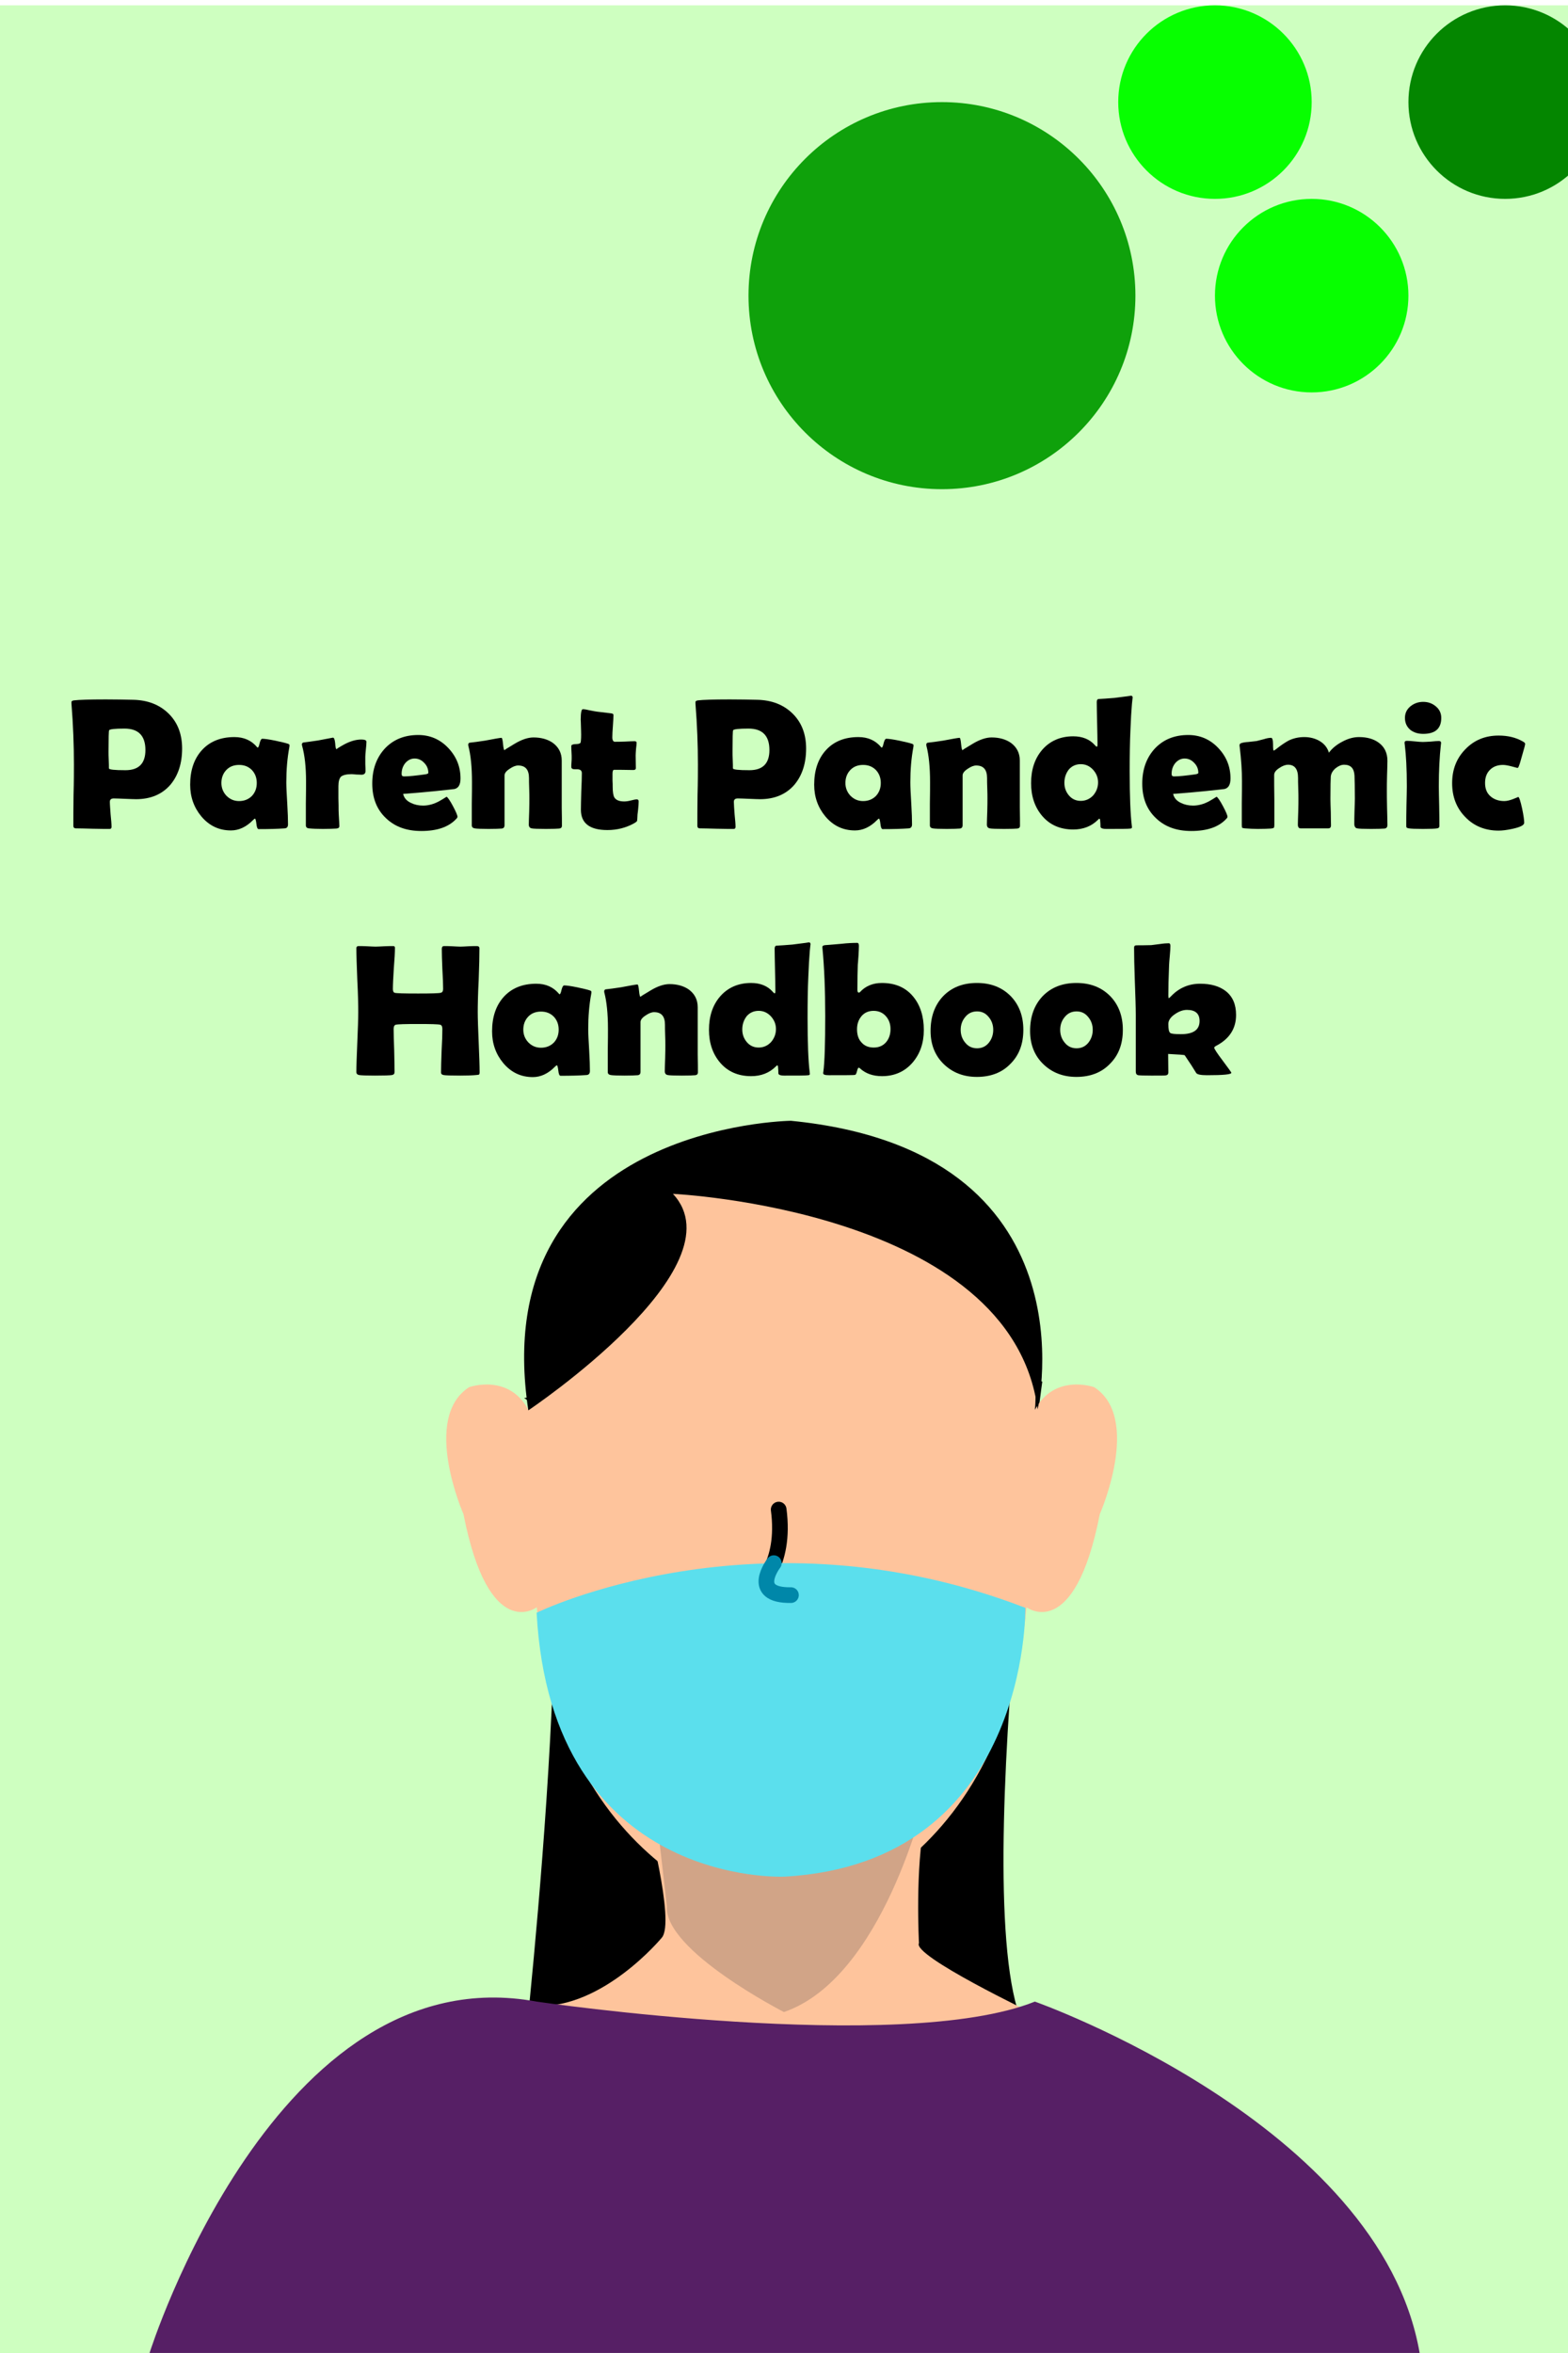 <?xml version="1.0" encoding="UTF-8" standalone="no"?>
<!DOCTYPE svg PUBLIC "-//W3C//DTD SVG 1.1//EN" "http://www.w3.org/Graphics/SVG/1.1/DTD/svg11.dtd">
<svg width="100%" height="100%" viewBox="0 0 100 150" version="1.1" xmlns="http://www.w3.org/2000/svg" xmlns:xlink="http://www.w3.org/1999/xlink" xml:space="preserve" xmlns:serif="http://www.serif.com/" style="fill-rule:evenodd;clip-rule:evenodd;stroke-linecap:round;stroke-linejoin:round;stroke-miterlimit:1.5;">
    <rect x="0" y="0.34" width="100" height="149.66" style="fill:rgb(206,255,192);"/>
    <g transform="matrix(1.381,0,0,1.381,25.9,-10.263)">
        <circle cx="41.82" cy="21.079" r="4.467" style="fill:rgb(7,255,0);"/>
    </g>
    <g transform="matrix(2.762,0,0,2.762,-55.433,-39.373)">
        <circle cx="41.82" cy="21.079" r="4.467" style="fill:rgb(15,161,11);"/>
    </g>
    <g transform="matrix(1.381,0,0,1.381,19.731,-22.601)">
        <circle cx="41.82" cy="21.079" r="4.467" style="fill:rgb(7,255,0);"/>
    </g>
    <g transform="matrix(1.381,0,0,1.381,38.239,-22.601)">
        <circle cx="41.82" cy="21.079" r="4.467" style="fill:rgb(4,134,0);"/>
    </g>
    <g transform="matrix(1,0,0,1,1.092,8.815)">
        <g transform="matrix(12,0,0,12,2.962,43.992)">
            <path d="M0.63,-0.424C0.63,-0.345 0.609,-0.281 0.568,-0.232C0.524,-0.181 0.463,-0.155 0.385,-0.155C0.372,-0.155 0.352,-0.156 0.326,-0.157C0.3,-0.158 0.28,-0.159 0.267,-0.159C0.253,-0.159 0.246,-0.153 0.246,-0.141C0.246,-0.126 0.248,-0.104 0.25,-0.074C0.253,-0.045 0.255,-0.022 0.255,-0.008C0.255,-0 0.251,0.003 0.245,0.003C0.225,0.003 0.195,0.003 0.155,0.002C0.116,0.001 0.086,-0 0.066,-0C0.056,-0 0.052,-0.005 0.052,-0.014C0.052,-0.05 0.052,-0.105 0.053,-0.177C0.055,-0.249 0.055,-0.304 0.055,-0.34C0.055,-0.442 0.051,-0.549 0.042,-0.662L0.042,-0.669C0.041,-0.675 0.046,-0.679 0.056,-0.68C0.082,-0.683 0.138,-0.685 0.224,-0.685C0.275,-0.685 0.324,-0.684 0.371,-0.683C0.448,-0.681 0.51,-0.657 0.558,-0.61C0.606,-0.563 0.63,-0.501 0.63,-0.424ZM0.435,-0.416C0.435,-0.492 0.398,-0.53 0.324,-0.53C0.272,-0.53 0.245,-0.527 0.242,-0.521C0.24,-0.517 0.239,-0.479 0.239,-0.408C0.239,-0.398 0.239,-0.383 0.24,-0.364C0.241,-0.344 0.241,-0.329 0.241,-0.319C0.241,-0.312 0.271,-0.309 0.329,-0.309C0.4,-0.309 0.435,-0.345 0.435,-0.416Z" style="fill-rule:nonzero;"/>
        </g>
        <g transform="matrix(12,0,0,12,10.784,43.992)">
            <path d="M0.532,-0.244C0.532,-0.219 0.534,-0.182 0.537,-0.132C0.54,-0.083 0.541,-0.046 0.541,-0.021C0.541,-0.008 0.535,-0.001 0.524,-0C0.484,0.003 0.437,0.004 0.385,0.004C0.379,0.004 0.375,-0.005 0.373,-0.024C0.371,-0.042 0.368,-0.052 0.365,-0.052C0.363,-0.051 0.359,-0.048 0.355,-0.044C0.319,-0.007 0.279,0.011 0.238,0.011C0.174,0.011 0.122,-0.014 0.08,-0.064C0.041,-0.111 0.021,-0.167 0.021,-0.232C0.021,-0.307 0.041,-0.368 0.082,-0.414C0.124,-0.461 0.182,-0.485 0.256,-0.485C0.307,-0.485 0.347,-0.467 0.377,-0.431C0.378,-0.43 0.379,-0.429 0.38,-0.429C0.383,-0.429 0.387,-0.437 0.39,-0.452C0.394,-0.468 0.399,-0.476 0.404,-0.476C0.416,-0.476 0.439,-0.473 0.473,-0.466C0.505,-0.459 0.528,-0.454 0.542,-0.449C0.547,-0.447 0.549,-0.445 0.549,-0.441C0.549,-0.44 0.549,-0.437 0.548,-0.431C0.537,-0.372 0.532,-0.31 0.532,-0.244ZM0.375,-0.241C0.375,-0.269 0.366,-0.292 0.349,-0.31C0.331,-0.328 0.309,-0.337 0.281,-0.337C0.253,-0.337 0.23,-0.328 0.213,-0.31C0.196,-0.292 0.187,-0.269 0.187,-0.241C0.187,-0.215 0.196,-0.192 0.214,-0.173C0.233,-0.154 0.255,-0.145 0.281,-0.145C0.308,-0.145 0.331,-0.154 0.349,-0.172C0.366,-0.19 0.375,-0.213 0.375,-0.241Z" style="fill-rule:nonzero;"/>
        </g>
        <g transform="matrix(12,0,0,12,17.838,43.992)">
            <path d="M0.365,-0.304C0.365,-0.292 0.358,-0.285 0.344,-0.285C0.338,-0.285 0.329,-0.286 0.317,-0.286C0.305,-0.287 0.296,-0.288 0.291,-0.288C0.264,-0.288 0.245,-0.283 0.235,-0.275C0.226,-0.266 0.221,-0.249 0.221,-0.224C0.221,-0.21 0.221,-0.188 0.221,-0.16C0.222,-0.131 0.222,-0.11 0.222,-0.096C0.222,-0.087 0.223,-0.073 0.224,-0.054C0.225,-0.035 0.226,-0.021 0.226,-0.012C0.226,-0.004 0.221,-0 0.21,0.001C0.194,0.002 0.17,0.003 0.138,0.003C0.107,0.003 0.083,0.002 0.064,-0C0.053,-0.001 0.048,-0.007 0.048,-0.016C0.048,-0.042 0.048,-0.081 0.048,-0.133C0.049,-0.185 0.049,-0.224 0.049,-0.25C0.049,-0.326 0.042,-0.389 0.028,-0.439C0.027,-0.442 0.027,-0.444 0.027,-0.446C0.027,-0.451 0.029,-0.454 0.034,-0.456C0.052,-0.458 0.078,-0.462 0.113,-0.467C0.164,-0.477 0.191,-0.482 0.192,-0.482C0.198,-0.482 0.202,-0.472 0.204,-0.451C0.205,-0.431 0.208,-0.42 0.212,-0.42C0.208,-0.42 0.221,-0.429 0.252,-0.446C0.284,-0.463 0.314,-0.472 0.343,-0.472C0.361,-0.472 0.37,-0.468 0.37,-0.46C0.37,-0.451 0.369,-0.437 0.367,-0.42C0.365,-0.401 0.364,-0.388 0.364,-0.38C0.364,-0.37 0.364,-0.358 0.364,-0.342C0.365,-0.323 0.365,-0.31 0.365,-0.304Z" style="fill-rule:nonzero;"/>
        </g>
        <g transform="matrix(12,0,0,12,22.409,43.992)">
            <path d="M0.489,-0.265C0.489,-0.232 0.478,-0.214 0.457,-0.209C0.453,-0.208 0.42,-0.205 0.356,-0.198C0.318,-0.194 0.26,-0.189 0.184,-0.183C0.189,-0.162 0.202,-0.146 0.226,-0.135C0.244,-0.126 0.266,-0.121 0.29,-0.121C0.319,-0.121 0.348,-0.129 0.377,-0.145C0.39,-0.152 0.402,-0.16 0.415,-0.168C0.421,-0.165 0.433,-0.148 0.449,-0.118C0.465,-0.088 0.473,-0.069 0.473,-0.061C0.473,-0.059 0.471,-0.055 0.466,-0.05C0.426,-0.007 0.364,0.014 0.281,0.014C0.203,0.014 0.141,-0.008 0.093,-0.054C0.044,-0.1 0.02,-0.161 0.02,-0.238C0.02,-0.313 0.042,-0.374 0.085,-0.422C0.13,-0.471 0.19,-0.496 0.264,-0.496C0.327,-0.496 0.38,-0.473 0.423,-0.428C0.467,-0.382 0.489,-0.328 0.489,-0.265ZM0.318,-0.295C0.318,-0.315 0.311,-0.333 0.296,-0.348C0.282,-0.363 0.265,-0.371 0.245,-0.371C0.225,-0.371 0.208,-0.362 0.194,-0.345C0.182,-0.329 0.176,-0.311 0.176,-0.289C0.176,-0.28 0.18,-0.276 0.189,-0.276C0.214,-0.276 0.251,-0.28 0.302,-0.287C0.313,-0.289 0.318,-0.291 0.318,-0.295Z" style="fill-rule:nonzero;"/>
        </g>
        <g transform="matrix(12,0,0,12,28.421,43.992)">
            <path d="M0.527,-0.014C0.527,-0.005 0.522,-0 0.513,0.001C0.504,0.002 0.48,0.003 0.442,0.003C0.401,0.003 0.375,0.002 0.366,-0C0.356,-0.002 0.351,-0.009 0.351,-0.02C0.351,-0.035 0.352,-0.058 0.353,-0.089C0.354,-0.12 0.354,-0.144 0.354,-0.159C0.354,-0.171 0.354,-0.189 0.353,-0.213C0.352,-0.237 0.352,-0.255 0.352,-0.267C0.352,-0.312 0.333,-0.334 0.294,-0.334C0.281,-0.334 0.266,-0.328 0.25,-0.317C0.231,-0.305 0.222,-0.293 0.222,-0.281L0.222,-0.017C0.222,-0.006 0.217,-0 0.207,0.001C0.196,0.002 0.172,0.003 0.137,0.003C0.099,0.003 0.074,0.002 0.063,-0C0.053,-0.002 0.048,-0.007 0.048,-0.016C0.048,-0.042 0.048,-0.08 0.048,-0.131C0.049,-0.182 0.049,-0.22 0.049,-0.246C0.049,-0.327 0.042,-0.391 0.03,-0.437C0.029,-0.44 0.029,-0.442 0.029,-0.444C0.029,-0.45 0.031,-0.453 0.036,-0.455C0.057,-0.457 0.084,-0.461 0.118,-0.466C0.17,-0.476 0.199,-0.481 0.206,-0.481C0.209,-0.481 0.212,-0.47 0.214,-0.448C0.216,-0.426 0.219,-0.415 0.222,-0.415C0.219,-0.415 0.236,-0.426 0.275,-0.449C0.313,-0.472 0.347,-0.483 0.376,-0.483C0.417,-0.483 0.452,-0.473 0.479,-0.454C0.51,-0.431 0.526,-0.4 0.526,-0.36L0.526,-0.204C0.526,-0.183 0.526,-0.151 0.526,-0.109C0.527,-0.067 0.527,-0.035 0.527,-0.014Z" style="fill-rule:nonzero;"/>
        </g>
        <g transform="matrix(12,0,0,12,35.223,43.992)">
            <path d="M0.368,-0.143C0.368,-0.133 0.367,-0.118 0.365,-0.099C0.362,-0.079 0.361,-0.064 0.361,-0.055C0.361,-0.046 0.36,-0.04 0.358,-0.037C0.356,-0.035 0.351,-0.031 0.342,-0.026C0.3,-0.003 0.253,0.009 0.202,0.009C0.108,0.009 0.061,-0.027 0.061,-0.099C0.061,-0.121 0.062,-0.153 0.063,-0.196C0.065,-0.239 0.066,-0.271 0.066,-0.293C0.066,-0.307 0.058,-0.314 0.041,-0.314L0.035,-0.314C0.032,-0.314 0.03,-0.314 0.028,-0.314C0.016,-0.314 0.01,-0.318 0.01,-0.327C0.01,-0.332 0.01,-0.34 0.011,-0.351C0.012,-0.362 0.012,-0.37 0.012,-0.375C0.012,-0.382 0.012,-0.392 0.011,-0.406C0.01,-0.42 0.01,-0.431 0.01,-0.438C0.01,-0.444 0.02,-0.448 0.041,-0.448C0.053,-0.449 0.059,-0.452 0.06,-0.458C0.062,-0.47 0.063,-0.49 0.062,-0.517C0.061,-0.559 0.06,-0.579 0.06,-0.577C0.06,-0.614 0.064,-0.633 0.071,-0.633C0.08,-0.633 0.092,-0.631 0.108,-0.627C0.127,-0.623 0.14,-0.621 0.147,-0.62C0.164,-0.618 0.189,-0.615 0.222,-0.611C0.23,-0.61 0.234,-0.607 0.234,-0.603C0.234,-0.59 0.233,-0.57 0.231,-0.543C0.229,-0.517 0.228,-0.497 0.228,-0.484C0.228,-0.468 0.233,-0.46 0.242,-0.46C0.254,-0.46 0.271,-0.46 0.294,-0.461C0.317,-0.462 0.334,-0.463 0.346,-0.463C0.353,-0.463 0.357,-0.46 0.357,-0.456C0.357,-0.448 0.356,-0.437 0.354,-0.422C0.353,-0.407 0.352,-0.396 0.352,-0.388L0.353,-0.32C0.353,-0.313 0.348,-0.31 0.339,-0.31L0.273,-0.311L0.237,-0.311C0.232,-0.311 0.229,-0.304 0.229,-0.29L0.229,-0.255C0.23,-0.239 0.23,-0.228 0.23,-0.22C0.23,-0.193 0.233,-0.174 0.239,-0.164C0.248,-0.15 0.265,-0.143 0.291,-0.143C0.299,-0.143 0.311,-0.144 0.326,-0.148C0.341,-0.152 0.352,-0.154 0.358,-0.154C0.365,-0.154 0.368,-0.15 0.368,-0.143Z" style="fill-rule:nonzero;"/>
        </g>
        <g transform="matrix(12,0,0,12,42.758,43.992)">
            <path d="M0.63,-0.424C0.63,-0.345 0.609,-0.281 0.568,-0.232C0.524,-0.181 0.463,-0.155 0.385,-0.155C0.372,-0.155 0.352,-0.156 0.326,-0.157C0.3,-0.158 0.28,-0.159 0.267,-0.159C0.253,-0.159 0.246,-0.153 0.246,-0.141C0.246,-0.126 0.248,-0.104 0.25,-0.074C0.253,-0.045 0.255,-0.022 0.255,-0.008C0.255,-0 0.251,0.003 0.245,0.003C0.225,0.003 0.195,0.003 0.155,0.002C0.116,0.001 0.086,-0 0.066,-0C0.056,-0 0.052,-0.005 0.052,-0.014C0.052,-0.05 0.052,-0.105 0.053,-0.177C0.055,-0.249 0.055,-0.304 0.055,-0.34C0.055,-0.442 0.051,-0.549 0.042,-0.662L0.042,-0.669C0.041,-0.675 0.046,-0.679 0.056,-0.68C0.082,-0.683 0.138,-0.685 0.224,-0.685C0.275,-0.685 0.324,-0.684 0.371,-0.683C0.448,-0.681 0.51,-0.657 0.558,-0.61C0.606,-0.563 0.63,-0.501 0.63,-0.424ZM0.435,-0.416C0.435,-0.492 0.398,-0.53 0.324,-0.53C0.272,-0.53 0.245,-0.527 0.242,-0.521C0.24,-0.517 0.239,-0.479 0.239,-0.408C0.239,-0.398 0.239,-0.383 0.24,-0.364C0.241,-0.344 0.241,-0.329 0.241,-0.319C0.241,-0.312 0.271,-0.309 0.329,-0.309C0.4,-0.309 0.435,-0.345 0.435,-0.416Z" style="fill-rule:nonzero;"/>
        </g>
        <g transform="matrix(12,0,0,12,50.581,43.992)">
            <path d="M0.532,-0.244C0.532,-0.219 0.534,-0.182 0.537,-0.132C0.54,-0.083 0.541,-0.046 0.541,-0.021C0.541,-0.008 0.535,-0.001 0.524,-0C0.484,0.003 0.437,0.004 0.385,0.004C0.379,0.004 0.375,-0.005 0.373,-0.024C0.371,-0.042 0.368,-0.052 0.365,-0.052C0.363,-0.051 0.359,-0.048 0.355,-0.044C0.319,-0.007 0.279,0.011 0.238,0.011C0.174,0.011 0.122,-0.014 0.08,-0.064C0.041,-0.111 0.021,-0.167 0.021,-0.232C0.021,-0.307 0.041,-0.368 0.082,-0.414C0.124,-0.461 0.182,-0.485 0.256,-0.485C0.307,-0.485 0.347,-0.467 0.377,-0.431C0.378,-0.43 0.379,-0.429 0.38,-0.429C0.383,-0.429 0.387,-0.437 0.39,-0.452C0.394,-0.468 0.399,-0.476 0.404,-0.476C0.416,-0.476 0.439,-0.473 0.473,-0.466C0.505,-0.459 0.528,-0.454 0.542,-0.449C0.547,-0.447 0.549,-0.445 0.549,-0.441C0.549,-0.44 0.549,-0.437 0.548,-0.431C0.537,-0.372 0.532,-0.31 0.532,-0.244ZM0.375,-0.241C0.375,-0.269 0.366,-0.292 0.349,-0.31C0.331,-0.328 0.309,-0.337 0.281,-0.337C0.253,-0.337 0.23,-0.328 0.213,-0.31C0.196,-0.292 0.187,-0.269 0.187,-0.241C0.187,-0.215 0.196,-0.192 0.214,-0.173C0.233,-0.154 0.255,-0.145 0.281,-0.145C0.308,-0.145 0.331,-0.154 0.349,-0.172C0.366,-0.19 0.375,-0.213 0.375,-0.241Z" style="fill-rule:nonzero;"/>
        </g>
        <g transform="matrix(12,0,0,12,57.635,43.992)">
            <path d="M0.527,-0.014C0.527,-0.005 0.522,-0 0.513,0.001C0.504,0.002 0.48,0.003 0.442,0.003C0.401,0.003 0.375,0.002 0.366,-0C0.356,-0.002 0.351,-0.009 0.351,-0.02C0.351,-0.035 0.352,-0.058 0.353,-0.089C0.354,-0.12 0.354,-0.144 0.354,-0.159C0.354,-0.171 0.354,-0.189 0.353,-0.213C0.352,-0.237 0.352,-0.255 0.352,-0.267C0.352,-0.312 0.333,-0.334 0.294,-0.334C0.281,-0.334 0.266,-0.328 0.25,-0.317C0.231,-0.305 0.222,-0.293 0.222,-0.281L0.222,-0.017C0.222,-0.006 0.217,-0 0.207,0.001C0.196,0.002 0.172,0.003 0.137,0.003C0.099,0.003 0.074,0.002 0.063,-0C0.053,-0.002 0.048,-0.007 0.048,-0.016C0.048,-0.042 0.048,-0.08 0.048,-0.131C0.049,-0.182 0.049,-0.22 0.049,-0.246C0.049,-0.327 0.042,-0.391 0.03,-0.437C0.029,-0.44 0.029,-0.442 0.029,-0.444C0.029,-0.45 0.031,-0.453 0.036,-0.455C0.057,-0.457 0.084,-0.461 0.118,-0.466C0.17,-0.476 0.199,-0.481 0.206,-0.481C0.209,-0.481 0.212,-0.47 0.214,-0.448C0.216,-0.426 0.219,-0.415 0.222,-0.415C0.219,-0.415 0.236,-0.426 0.275,-0.449C0.313,-0.472 0.347,-0.483 0.376,-0.483C0.417,-0.483 0.452,-0.473 0.479,-0.454C0.51,-0.431 0.526,-0.4 0.526,-0.36L0.526,-0.204C0.526,-0.183 0.526,-0.151 0.526,-0.109C0.527,-0.067 0.527,-0.035 0.527,-0.014Z" style="fill-rule:nonzero;"/>
        </g>
        <g transform="matrix(12,0,0,12,64.438,43.992)">
            <path d="M0.559,-0.693C0.559,-0.7 0.558,-0.689 0.555,-0.661C0.552,-0.625 0.549,-0.578 0.547,-0.522C0.544,-0.458 0.543,-0.386 0.543,-0.304C0.543,-0.17 0.547,-0.074 0.554,-0.017C0.555,-0.011 0.555,-0.007 0.555,-0.005C0.555,-0.002 0.553,0 0.548,0.001C0.536,0.003 0.493,0.003 0.418,0.003C0.401,0.003 0.391,-0 0.388,-0.007C0.388,-0.019 0.387,-0.032 0.386,-0.044C0.386,-0.047 0.385,-0.049 0.382,-0.052C0.38,-0.051 0.378,-0.049 0.375,-0.046C0.34,-0.011 0.296,0.006 0.243,0.006C0.174,0.006 0.119,-0.018 0.078,-0.066C0.039,-0.112 0.019,-0.17 0.019,-0.24C0.019,-0.311 0.038,-0.37 0.077,-0.416C0.118,-0.464 0.174,-0.489 0.243,-0.489C0.292,-0.489 0.331,-0.473 0.358,-0.442C0.362,-0.437 0.366,-0.434 0.368,-0.434C0.371,-0.434 0.372,-0.438 0.372,-0.447C0.372,-0.472 0.371,-0.509 0.37,-0.559C0.369,-0.609 0.368,-0.646 0.368,-0.671C0.368,-0.68 0.371,-0.686 0.376,-0.687C0.397,-0.688 0.425,-0.69 0.462,-0.693C0.527,-0.701 0.556,-0.705 0.548,-0.705C0.556,-0.705 0.559,-0.701 0.559,-0.693ZM0.375,-0.244C0.375,-0.27 0.366,-0.292 0.348,-0.312C0.33,-0.331 0.309,-0.341 0.283,-0.341C0.257,-0.341 0.235,-0.331 0.219,-0.312C0.204,-0.292 0.196,-0.269 0.196,-0.242C0.196,-0.216 0.204,-0.194 0.22,-0.175C0.236,-0.156 0.257,-0.146 0.283,-0.146C0.309,-0.146 0.331,-0.156 0.349,-0.175C0.366,-0.195 0.375,-0.218 0.375,-0.244Z" style="fill-rule:nonzero;"/>
        </g>
        <g transform="matrix(12,0,0,12,71.516,43.992)">
            <path d="M0.489,-0.265C0.489,-0.232 0.478,-0.214 0.457,-0.209C0.453,-0.208 0.42,-0.205 0.356,-0.198C0.318,-0.194 0.26,-0.189 0.184,-0.183C0.189,-0.162 0.202,-0.146 0.226,-0.135C0.244,-0.126 0.266,-0.121 0.29,-0.121C0.319,-0.121 0.348,-0.129 0.377,-0.145C0.39,-0.152 0.402,-0.16 0.415,-0.168C0.421,-0.165 0.433,-0.148 0.449,-0.118C0.465,-0.088 0.473,-0.069 0.473,-0.061C0.473,-0.059 0.471,-0.055 0.466,-0.05C0.426,-0.007 0.364,0.014 0.281,0.014C0.203,0.014 0.141,-0.008 0.093,-0.054C0.044,-0.1 0.02,-0.161 0.02,-0.238C0.02,-0.313 0.042,-0.374 0.085,-0.422C0.13,-0.471 0.19,-0.496 0.264,-0.496C0.327,-0.496 0.38,-0.473 0.423,-0.428C0.467,-0.382 0.489,-0.328 0.489,-0.265ZM0.318,-0.295C0.318,-0.315 0.311,-0.333 0.296,-0.348C0.282,-0.363 0.265,-0.371 0.245,-0.371C0.225,-0.371 0.208,-0.362 0.194,-0.345C0.182,-0.329 0.176,-0.311 0.176,-0.289C0.176,-0.28 0.18,-0.276 0.189,-0.276C0.214,-0.276 0.251,-0.28 0.302,-0.287C0.313,-0.289 0.318,-0.291 0.318,-0.295Z" style="fill-rule:nonzero;"/>
        </g>
        <g transform="matrix(12,0,0,12,77.528,43.992)">
            <path d="M0.822,-0.018C0.822,-0.007 0.817,-0 0.807,0.001C0.797,0.002 0.773,0.003 0.735,0.003C0.695,0.003 0.67,0.002 0.661,-0C0.651,-0.002 0.646,-0.01 0.646,-0.024C0.646,-0.039 0.646,-0.061 0.647,-0.091C0.648,-0.121 0.649,-0.143 0.649,-0.158C0.649,-0.215 0.648,-0.256 0.647,-0.28C0.645,-0.319 0.627,-0.338 0.592,-0.338C0.576,-0.338 0.561,-0.331 0.546,-0.319C0.531,-0.306 0.523,-0.292 0.521,-0.276C0.52,-0.262 0.519,-0.222 0.519,-0.156C0.519,-0.14 0.52,-0.117 0.521,-0.086C0.521,-0.055 0.522,-0.032 0.522,-0.016C0.522,-0.005 0.517,-0 0.508,-0L0.36,-0C0.351,-0 0.346,-0.007 0.346,-0.02C0.346,-0.035 0.347,-0.058 0.348,-0.089C0.349,-0.119 0.349,-0.143 0.349,-0.158C0.349,-0.17 0.349,-0.188 0.348,-0.213C0.347,-0.237 0.347,-0.256 0.347,-0.268C0.347,-0.315 0.329,-0.338 0.294,-0.338C0.28,-0.338 0.264,-0.332 0.248,-0.321C0.229,-0.309 0.22,-0.297 0.22,-0.283C0.22,-0.254 0.22,-0.209 0.221,-0.15C0.221,-0.091 0.221,-0.047 0.221,-0.018C0.221,-0.01 0.22,-0.005 0.218,-0.003C0.216,-0.001 0.211,0 0.203,0.001C0.188,0.002 0.165,0.003 0.134,0.003C0.113,0.003 0.09,0.002 0.064,-0C0.056,-0.001 0.052,-0.002 0.05,-0.003C0.049,-0.005 0.048,-0.01 0.048,-0.018C0.048,-0.044 0.048,-0.083 0.048,-0.135C0.049,-0.187 0.049,-0.226 0.049,-0.252C0.049,-0.305 0.045,-0.365 0.037,-0.432C0.036,-0.436 0.036,-0.439 0.036,-0.441C0.036,-0.446 0.038,-0.45 0.043,-0.452C0.05,-0.455 0.064,-0.458 0.083,-0.459C0.108,-0.462 0.122,-0.463 0.127,-0.464C0.13,-0.465 0.143,-0.468 0.166,-0.474C0.181,-0.479 0.194,-0.481 0.204,-0.481C0.21,-0.481 0.214,-0.47 0.214,-0.447C0.214,-0.424 0.215,-0.413 0.218,-0.413C0.221,-0.414 0.225,-0.417 0.229,-0.42C0.258,-0.443 0.281,-0.458 0.298,-0.467C0.323,-0.479 0.351,-0.485 0.38,-0.485C0.41,-0.485 0.437,-0.478 0.46,-0.465C0.486,-0.45 0.503,-0.429 0.511,-0.402C0.528,-0.425 0.552,-0.445 0.583,-0.461C0.613,-0.477 0.642,-0.485 0.671,-0.485C0.714,-0.485 0.749,-0.475 0.776,-0.455C0.806,-0.433 0.822,-0.401 0.822,-0.359C0.822,-0.342 0.821,-0.316 0.82,-0.281C0.819,-0.246 0.819,-0.22 0.819,-0.203C0.819,-0.183 0.819,-0.152 0.82,-0.111C0.821,-0.069 0.822,-0.039 0.822,-0.018Z" style="fill-rule:nonzero;"/>
        </g>
        <g transform="matrix(12,0,0,12,88.005,43.992)">
            <path d="M0.235,-0.587C0.235,-0.53 0.203,-0.502 0.139,-0.502C0.112,-0.502 0.089,-0.509 0.071,-0.523C0.052,-0.539 0.042,-0.56 0.042,-0.587C0.042,-0.612 0.052,-0.633 0.072,-0.649C0.091,-0.664 0.113,-0.672 0.139,-0.672C0.165,-0.672 0.187,-0.664 0.205,-0.649C0.225,-0.633 0.235,-0.612 0.235,-0.587ZM0.222,-0.224C0.222,-0.2 0.223,-0.165 0.224,-0.118C0.225,-0.071 0.225,-0.036 0.225,-0.012C0.225,-0.005 0.221,-0.001 0.213,-0C0.202,0.002 0.177,0.003 0.138,0.003C0.099,0.003 0.074,0.002 0.063,-0C0.056,-0.001 0.051,-0.003 0.05,-0.006C0.049,-0.008 0.049,-0.013 0.049,-0.021C0.049,-0.043 0.049,-0.077 0.05,-0.122C0.051,-0.167 0.052,-0.201 0.052,-0.224C0.052,-0.317 0.048,-0.39 0.041,-0.445C0.04,-0.45 0.04,-0.453 0.04,-0.455C0.04,-0.462 0.044,-0.465 0.053,-0.465C0.062,-0.465 0.076,-0.464 0.095,-0.462C0.114,-0.46 0.128,-0.459 0.137,-0.459C0.147,-0.459 0.161,-0.46 0.18,-0.461C0.199,-0.463 0.213,-0.464 0.222,-0.464C0.23,-0.464 0.234,-0.461 0.234,-0.454C0.234,-0.453 0.234,-0.45 0.233,-0.445C0.226,-0.381 0.222,-0.308 0.222,-0.224Z" style="fill-rule:nonzero;"/>
        </g>
        <g transform="matrix(12,0,0,12,91.303,43.992)">
            <path d="M0.365,-0.321C0.364,-0.321 0.355,-0.324 0.335,-0.329C0.316,-0.334 0.3,-0.337 0.288,-0.337C0.259,-0.337 0.236,-0.328 0.219,-0.311C0.201,-0.293 0.193,-0.27 0.193,-0.241C0.193,-0.211 0.202,-0.188 0.221,-0.171C0.24,-0.154 0.265,-0.145 0.295,-0.145C0.309,-0.145 0.325,-0.149 0.343,-0.156C0.361,-0.163 0.37,-0.167 0.369,-0.167C0.374,-0.167 0.381,-0.146 0.39,-0.105C0.398,-0.067 0.401,-0.042 0.401,-0.03C0.401,-0.017 0.381,-0.007 0.341,0.002C0.31,0.009 0.284,0.012 0.265,0.012C0.194,0.012 0.134,-0.012 0.088,-0.06C0.041,-0.108 0.018,-0.168 0.018,-0.24C0.018,-0.312 0.041,-0.372 0.088,-0.42C0.135,-0.469 0.194,-0.493 0.265,-0.493C0.314,-0.493 0.356,-0.483 0.393,-0.462C0.402,-0.457 0.406,-0.453 0.406,-0.449C0.406,-0.444 0.401,-0.425 0.391,-0.391C0.382,-0.358 0.376,-0.338 0.373,-0.332C0.371,-0.325 0.368,-0.321 0.365,-0.321Z" style="fill-rule:nonzero;"/>
        </g>
    </g>
    <g transform="matrix(1,0,0,1,10.65,3.812)">
        <g transform="matrix(12,0,0,12,11.538,64.719)">
            <path d="M0.7,-0.015C0.7,-0.008 0.699,-0.004 0.696,-0.002C0.694,-0.001 0.69,-0.001 0.682,-0C0.662,0.002 0.634,0.003 0.598,0.003C0.547,0.003 0.517,0.002 0.508,-0C0.499,-0.002 0.495,-0.006 0.495,-0.013C0.495,-0.039 0.496,-0.078 0.498,-0.129C0.501,-0.181 0.502,-0.219 0.502,-0.245C0.502,-0.258 0.498,-0.265 0.491,-0.267C0.48,-0.27 0.441,-0.271 0.373,-0.271C0.305,-0.271 0.265,-0.27 0.254,-0.267C0.247,-0.265 0.243,-0.258 0.243,-0.245C0.243,-0.22 0.244,-0.182 0.246,-0.131C0.247,-0.08 0.248,-0.042 0.248,-0.017C0.248,-0.007 0.244,-0.002 0.235,-0C0.224,0.002 0.194,0.003 0.143,0.003C0.099,0.003 0.071,0.002 0.059,-0C0.05,-0.002 0.045,-0.007 0.045,-0.015C0.045,-0.05 0.047,-0.103 0.05,-0.174C0.053,-0.245 0.055,-0.299 0.055,-0.334C0.055,-0.372 0.054,-0.428 0.05,-0.504C0.047,-0.58 0.045,-0.637 0.045,-0.674C0.045,-0.681 0.049,-0.685 0.056,-0.685C0.066,-0.685 0.081,-0.685 0.101,-0.684C0.122,-0.683 0.137,-0.682 0.147,-0.682C0.157,-0.682 0.173,-0.683 0.194,-0.684C0.215,-0.685 0.231,-0.685 0.241,-0.685C0.247,-0.685 0.25,-0.682 0.25,-0.676C0.25,-0.652 0.248,-0.615 0.244,-0.567C0.241,-0.518 0.239,-0.481 0.239,-0.457C0.239,-0.446 0.242,-0.439 0.248,-0.437C0.257,-0.434 0.298,-0.433 0.373,-0.433C0.443,-0.433 0.483,-0.434 0.494,-0.437C0.502,-0.439 0.506,-0.446 0.506,-0.457C0.506,-0.48 0.505,-0.516 0.502,-0.563C0.5,-0.611 0.499,-0.646 0.499,-0.67C0.499,-0.68 0.503,-0.685 0.511,-0.685C0.521,-0.685 0.535,-0.685 0.554,-0.684C0.574,-0.683 0.588,-0.682 0.598,-0.682C0.608,-0.682 0.622,-0.683 0.641,-0.684C0.661,-0.685 0.675,-0.685 0.685,-0.685C0.694,-0.685 0.699,-0.681 0.699,-0.673C0.699,-0.636 0.698,-0.579 0.695,-0.504C0.691,-0.428 0.69,-0.372 0.69,-0.334C0.69,-0.299 0.692,-0.245 0.695,-0.174C0.698,-0.103 0.7,-0.05 0.7,-0.015Z" style="fill-rule:nonzero;"/>
        </g>
        <g transform="matrix(12,0,0,12,20.48,64.719)">
            <path d="M0.532,-0.244C0.532,-0.219 0.534,-0.182 0.537,-0.132C0.54,-0.083 0.541,-0.046 0.541,-0.021C0.541,-0.008 0.535,-0.001 0.524,-0C0.484,0.003 0.437,0.004 0.385,0.004C0.379,0.004 0.375,-0.005 0.373,-0.024C0.371,-0.042 0.368,-0.052 0.365,-0.052C0.363,-0.051 0.359,-0.048 0.355,-0.044C0.319,-0.007 0.279,0.011 0.238,0.011C0.174,0.011 0.122,-0.014 0.08,-0.064C0.041,-0.111 0.021,-0.167 0.021,-0.232C0.021,-0.307 0.041,-0.368 0.082,-0.414C0.124,-0.461 0.182,-0.485 0.256,-0.485C0.307,-0.485 0.347,-0.467 0.377,-0.431C0.378,-0.43 0.379,-0.429 0.38,-0.429C0.383,-0.429 0.387,-0.437 0.39,-0.452C0.394,-0.468 0.399,-0.476 0.404,-0.476C0.416,-0.476 0.439,-0.473 0.473,-0.466C0.505,-0.459 0.528,-0.454 0.542,-0.449C0.547,-0.447 0.549,-0.445 0.549,-0.441C0.549,-0.44 0.549,-0.437 0.548,-0.431C0.537,-0.372 0.532,-0.31 0.532,-0.244ZM0.375,-0.241C0.375,-0.269 0.366,-0.292 0.349,-0.31C0.331,-0.328 0.309,-0.337 0.281,-0.337C0.253,-0.337 0.23,-0.328 0.213,-0.31C0.196,-0.292 0.187,-0.269 0.187,-0.241C0.187,-0.215 0.196,-0.192 0.214,-0.173C0.233,-0.154 0.255,-0.145 0.281,-0.145C0.308,-0.145 0.331,-0.154 0.349,-0.172C0.366,-0.19 0.375,-0.213 0.375,-0.241Z" style="fill-rule:nonzero;"/>
        </g>
        <g transform="matrix(12,0,0,12,27.535,64.719)">
            <path d="M0.527,-0.014C0.527,-0.005 0.522,-0 0.513,0.001C0.504,0.002 0.48,0.003 0.442,0.003C0.401,0.003 0.375,0.002 0.366,-0C0.356,-0.002 0.351,-0.009 0.351,-0.02C0.351,-0.035 0.352,-0.058 0.353,-0.089C0.354,-0.12 0.354,-0.144 0.354,-0.159C0.354,-0.171 0.354,-0.189 0.353,-0.213C0.352,-0.237 0.352,-0.255 0.352,-0.267C0.352,-0.312 0.333,-0.334 0.294,-0.334C0.281,-0.334 0.266,-0.328 0.25,-0.317C0.231,-0.305 0.222,-0.293 0.222,-0.281L0.222,-0.017C0.222,-0.006 0.217,-0 0.207,0.001C0.196,0.002 0.172,0.003 0.137,0.003C0.099,0.003 0.074,0.002 0.063,-0C0.053,-0.002 0.048,-0.007 0.048,-0.016C0.048,-0.042 0.048,-0.08 0.048,-0.131C0.049,-0.182 0.049,-0.22 0.049,-0.246C0.049,-0.327 0.042,-0.391 0.03,-0.437C0.029,-0.44 0.029,-0.442 0.029,-0.444C0.029,-0.45 0.031,-0.453 0.036,-0.455C0.057,-0.457 0.084,-0.461 0.118,-0.466C0.17,-0.476 0.199,-0.481 0.206,-0.481C0.209,-0.481 0.212,-0.47 0.214,-0.448C0.216,-0.426 0.219,-0.415 0.222,-0.415C0.219,-0.415 0.236,-0.426 0.275,-0.449C0.313,-0.472 0.347,-0.483 0.376,-0.483C0.417,-0.483 0.452,-0.473 0.479,-0.454C0.51,-0.431 0.526,-0.4 0.526,-0.36L0.526,-0.204C0.526,-0.183 0.526,-0.151 0.526,-0.109C0.527,-0.067 0.527,-0.035 0.527,-0.014Z" style="fill-rule:nonzero;"/>
        </g>
        <g transform="matrix(12,0,0,12,34.337,64.719)">
            <path d="M0.559,-0.693C0.559,-0.7 0.558,-0.689 0.555,-0.661C0.552,-0.625 0.549,-0.578 0.547,-0.522C0.544,-0.458 0.543,-0.386 0.543,-0.304C0.543,-0.17 0.547,-0.074 0.554,-0.017C0.555,-0.011 0.555,-0.007 0.555,-0.005C0.555,-0.002 0.553,0 0.548,0.001C0.536,0.003 0.493,0.003 0.418,0.003C0.401,0.003 0.391,-0 0.388,-0.007C0.388,-0.019 0.387,-0.032 0.386,-0.044C0.386,-0.047 0.385,-0.049 0.382,-0.052C0.38,-0.051 0.378,-0.049 0.375,-0.046C0.34,-0.011 0.296,0.006 0.243,0.006C0.174,0.006 0.119,-0.018 0.078,-0.066C0.039,-0.112 0.019,-0.17 0.019,-0.24C0.019,-0.311 0.038,-0.37 0.077,-0.416C0.118,-0.464 0.174,-0.489 0.243,-0.489C0.292,-0.489 0.331,-0.473 0.358,-0.442C0.362,-0.437 0.366,-0.434 0.368,-0.434C0.371,-0.434 0.372,-0.438 0.372,-0.447C0.372,-0.472 0.371,-0.509 0.37,-0.559C0.369,-0.609 0.368,-0.646 0.368,-0.671C0.368,-0.68 0.371,-0.686 0.376,-0.687C0.397,-0.688 0.425,-0.69 0.462,-0.693C0.527,-0.701 0.556,-0.705 0.548,-0.705C0.556,-0.705 0.559,-0.701 0.559,-0.693ZM0.375,-0.244C0.375,-0.27 0.366,-0.292 0.348,-0.312C0.33,-0.331 0.309,-0.341 0.283,-0.341C0.257,-0.341 0.235,-0.331 0.219,-0.312C0.204,-0.292 0.196,-0.269 0.196,-0.242C0.196,-0.216 0.204,-0.194 0.22,-0.175C0.236,-0.156 0.257,-0.146 0.283,-0.146C0.309,-0.146 0.331,-0.156 0.349,-0.175C0.366,-0.195 0.375,-0.218 0.375,-0.244Z" style="fill-rule:nonzero;"/>
        </g>
        <g transform="matrix(12,0,0,12,41.415,64.719)">
            <path d="M0.571,-0.239C0.571,-0.17 0.551,-0.113 0.512,-0.067C0.471,-0.019 0.416,0.006 0.349,0.006C0.3,0.006 0.261,-0.008 0.231,-0.036C0.229,-0.038 0.227,-0.039 0.225,-0.039C0.222,-0.039 0.219,-0.033 0.216,-0.021C0.213,-0.009 0.21,-0.002 0.206,-0.001C0.201,0.001 0.154,0.001 0.067,0.001C0.046,0.001 0.036,-0.002 0.036,-0.01C0.036,-0.011 0.036,-0.013 0.037,-0.017C0.044,-0.069 0.047,-0.167 0.047,-0.313C0.047,-0.452 0.042,-0.573 0.032,-0.676L0.032,-0.681C0.032,-0.686 0.037,-0.689 0.047,-0.69C0.054,-0.69 0.082,-0.693 0.132,-0.697C0.167,-0.701 0.195,-0.702 0.217,-0.702C0.223,-0.702 0.226,-0.697 0.226,-0.686C0.226,-0.673 0.225,-0.657 0.224,-0.636C0.222,-0.61 0.221,-0.593 0.22,-0.585C0.219,-0.553 0.218,-0.509 0.218,-0.453C0.218,-0.443 0.22,-0.438 0.226,-0.438C0.228,-0.438 0.231,-0.439 0.233,-0.442C0.262,-0.473 0.301,-0.489 0.348,-0.489C0.419,-0.489 0.475,-0.465 0.515,-0.416C0.552,-0.371 0.571,-0.312 0.571,-0.239ZM0.394,-0.244C0.394,-0.271 0.386,-0.294 0.369,-0.313C0.353,-0.331 0.331,-0.341 0.304,-0.341C0.277,-0.341 0.255,-0.331 0.24,-0.313C0.224,-0.294 0.216,-0.271 0.216,-0.243C0.216,-0.215 0.223,-0.191 0.239,-0.174C0.255,-0.155 0.277,-0.146 0.305,-0.146C0.333,-0.146 0.355,-0.156 0.371,-0.175C0.386,-0.193 0.394,-0.216 0.394,-0.244Z" style="fill-rule:nonzero;"/>
        </g>
        <g transform="matrix(12,0,0,12,48.482,64.719)">
            <path d="M0.511,-0.24C0.511,-0.166 0.489,-0.106 0.443,-0.06C0.398,-0.013 0.338,0.01 0.264,0.01C0.193,0.01 0.134,-0.013 0.087,-0.059C0.041,-0.104 0.018,-0.163 0.018,-0.234C0.018,-0.31 0.04,-0.371 0.084,-0.418C0.129,-0.465 0.189,-0.489 0.264,-0.489C0.338,-0.489 0.397,-0.466 0.443,-0.42C0.488,-0.374 0.511,-0.314 0.511,-0.24ZM0.351,-0.24C0.351,-0.266 0.343,-0.289 0.327,-0.308C0.311,-0.328 0.291,-0.338 0.265,-0.338C0.239,-0.338 0.218,-0.328 0.202,-0.308C0.186,-0.289 0.178,-0.266 0.178,-0.24C0.178,-0.214 0.186,-0.191 0.202,-0.172C0.218,-0.152 0.239,-0.142 0.265,-0.142C0.291,-0.142 0.312,-0.152 0.328,-0.172C0.343,-0.191 0.351,-0.214 0.351,-0.24Z" style="fill-rule:nonzero;"/>
        </g>
        <g transform="matrix(12,0,0,12,54.828,64.719)">
            <path d="M0.511,-0.24C0.511,-0.166 0.489,-0.106 0.443,-0.06C0.398,-0.013 0.338,0.01 0.264,0.01C0.193,0.01 0.134,-0.013 0.087,-0.059C0.041,-0.104 0.018,-0.163 0.018,-0.234C0.018,-0.31 0.04,-0.371 0.084,-0.418C0.129,-0.465 0.189,-0.489 0.264,-0.489C0.338,-0.489 0.397,-0.466 0.443,-0.42C0.488,-0.374 0.511,-0.314 0.511,-0.24ZM0.351,-0.24C0.351,-0.266 0.343,-0.289 0.327,-0.308C0.311,-0.328 0.291,-0.338 0.265,-0.338C0.239,-0.338 0.218,-0.328 0.202,-0.308C0.186,-0.289 0.178,-0.266 0.178,-0.24C0.178,-0.214 0.186,-0.191 0.202,-0.172C0.218,-0.152 0.239,-0.142 0.265,-0.142C0.291,-0.142 0.312,-0.152 0.328,-0.172C0.343,-0.191 0.351,-0.214 0.351,-0.24Z" style="fill-rule:nonzero;"/>
        </g>
        <g transform="matrix(12,0,0,12,61.173,64.719)">
            <path d="M0.584,-0.319C0.584,-0.247 0.549,-0.192 0.478,-0.155C0.472,-0.152 0.468,-0.148 0.468,-0.145C0.468,-0.139 0.483,-0.116 0.514,-0.075C0.544,-0.035 0.559,-0.014 0.559,-0.012C0.559,-0.003 0.516,0.001 0.43,0.001C0.396,0.001 0.377,-0.003 0.372,-0.011C0.359,-0.033 0.339,-0.064 0.311,-0.105C0.309,-0.107 0.28,-0.109 0.223,-0.112L0.224,-0.014C0.224,-0.004 0.219,0.001 0.21,0.002C0.204,0.003 0.178,0.003 0.133,0.003C0.093,0.003 0.07,0.002 0.064,0.001C0.055,-0.001 0.051,-0.007 0.051,-0.019L0.051,-0.318C0.051,-0.358 0.049,-0.418 0.046,-0.498C0.043,-0.577 0.042,-0.637 0.042,-0.677C0.042,-0.685 0.046,-0.689 0.055,-0.689C0.072,-0.689 0.098,-0.689 0.133,-0.69C0.142,-0.691 0.158,-0.693 0.18,-0.696C0.2,-0.699 0.216,-0.7 0.227,-0.7C0.232,-0.7 0.235,-0.695 0.235,-0.686C0.235,-0.674 0.234,-0.657 0.232,-0.636C0.23,-0.611 0.228,-0.594 0.228,-0.585C0.225,-0.515 0.224,-0.461 0.224,-0.422C0.224,-0.413 0.225,-0.409 0.227,-0.408C0.23,-0.41 0.234,-0.414 0.239,-0.419C0.281,-0.463 0.333,-0.485 0.393,-0.485C0.45,-0.485 0.495,-0.472 0.529,-0.446C0.566,-0.417 0.584,-0.375 0.584,-0.319ZM0.39,-0.287C0.39,-0.326 0.368,-0.346 0.323,-0.346C0.303,-0.346 0.282,-0.339 0.26,-0.324C0.236,-0.308 0.224,-0.29 0.224,-0.271C0.224,-0.244 0.227,-0.228 0.235,-0.223C0.241,-0.219 0.259,-0.217 0.291,-0.217C0.357,-0.217 0.39,-0.24 0.39,-0.287Z" style="fill-rule:nonzero;"/>
        </g>
    </g>
    <g transform="matrix(0.27,0,0,0.27,97.141,165.94)">
        <path d="M-113.589,-288.383C-113.589,-288.383 -134.2,-138.883 -113.589,-131.438C-113.589,-131.438 -230.079,-113.57 -235.981,-129.651C-235.981,-129.651 -219.655,-275.279 -235.981,-284.511C-235.981,-284.511 -141.645,-299.699 -113.589,-288.383Z"/>
        <g transform="matrix(1.398,0,0,1.398,-384.2,-473.058)">
            <path d="M106.734,136.849C106.734,136.849 102.255,91.582 150,91.105L150,223.571C150,223.571 112.452,217.853 108.164,170.203C108.164,170.203 100.064,176.398 95.775,154.479C95.775,154.479 88.628,138.278 96.728,133.037C96.728,133.037 103.399,130.654 106.734,136.849Z" style="fill:rgb(254,196,156);"/>
        </g>
        <g transform="matrix(-1.398,0,0,1.398,33.892,-473.058)">
            <path d="M106.734,136.849C106.734,136.849 102.255,91.582 150,91.105L150,223.571C150,223.571 112.452,217.853 108.164,170.203C108.164,170.203 100.064,176.398 95.775,154.479C95.775,154.479 88.628,138.278 96.728,133.037C96.728,133.037 103.399,130.654 106.734,136.849Z" style="fill:rgb(254,196,156);"/>
        </g>
        <path d="M-180.912,-239.709C-180.912,-239.709 -174.07,-244.772 -175.853,-258.173" style="fill:none;stroke:black;stroke-width:3.7px;"/>
        <g transform="matrix(1.398,0,0,1.497,-384.2,-501.256)">
            <path d="M126.652,210.16C126.652,210.16 131.634,227.482 129.265,229.921C129.265,229.921 119.333,241.144 108.111,240.656C108.111,240.656 131.287,285.407 141.29,286.139L160.563,286.383C160.563,286.383 179.104,271.745 192.278,241.982C192.278,241.982 171.489,232.711 172.735,230.759C172.735,230.759 172.053,218.805 173.749,211.486L126.652,210.16Z" style="fill:rgb(254,196,156);"/>
        </g>
        <g transform="matrix(1.398,0,0,1.785,-384.2,-558.256)">
            <path d="M173.749,206.212C173.749,206.212 166.695,230.078 149.92,234.575C149.92,234.575 129.647,226.456 130.146,220.585L128.897,212.091C128.897,212.091 143.53,198.209 173.749,206.212Z" style="fill:rgb(209,164,135);"/>
        </g>
        <g transform="matrix(1,0,0,1.031,-324.455,-368.342)">
            <path d="M209.118,219.533C209.118,219.533 290.58,247.403 300,300L0,300C0,300 29.721,208.451 91.426,219.533C91.426,219.533 177.431,231.799 209.118,219.533Z" style="fill:rgb(86,31,101);"/>
        </g>
        <path d="M-233.029,-233.821C-233.029,-233.821 -180.863,-259.373 -117.585,-234.976C-117.585,-234.976 -116.585,-174.748 -174.455,-171.507C-174.455,-171.507 -229.541,-168.793 -233.029,-233.821Z" style="fill:rgb(91,223,237);"/>
        <g transform="matrix(1,0,0,1,1.231,0)">
            <path d="M-178.234,-245.527C-178.234,-245.527 -184.172,-237.824 -174.183,-237.977" style="fill:none;stroke:rgb(0,135,169);stroke-width:3.7px;"/>
        </g>
        <path d="M-234.988,-281.599C-234.988,-281.599 -184.631,-315.324 -200.832,-332.716C-200.832,-332.716 -120.88,-329.004 -114.686,-281.831C-114.686,-281.831 -100.659,-342.822 -172.952,-349.97C-172.952,-349.97 -245.221,-349.126 -234.988,-281.599Z"/>
    </g>
</svg>
